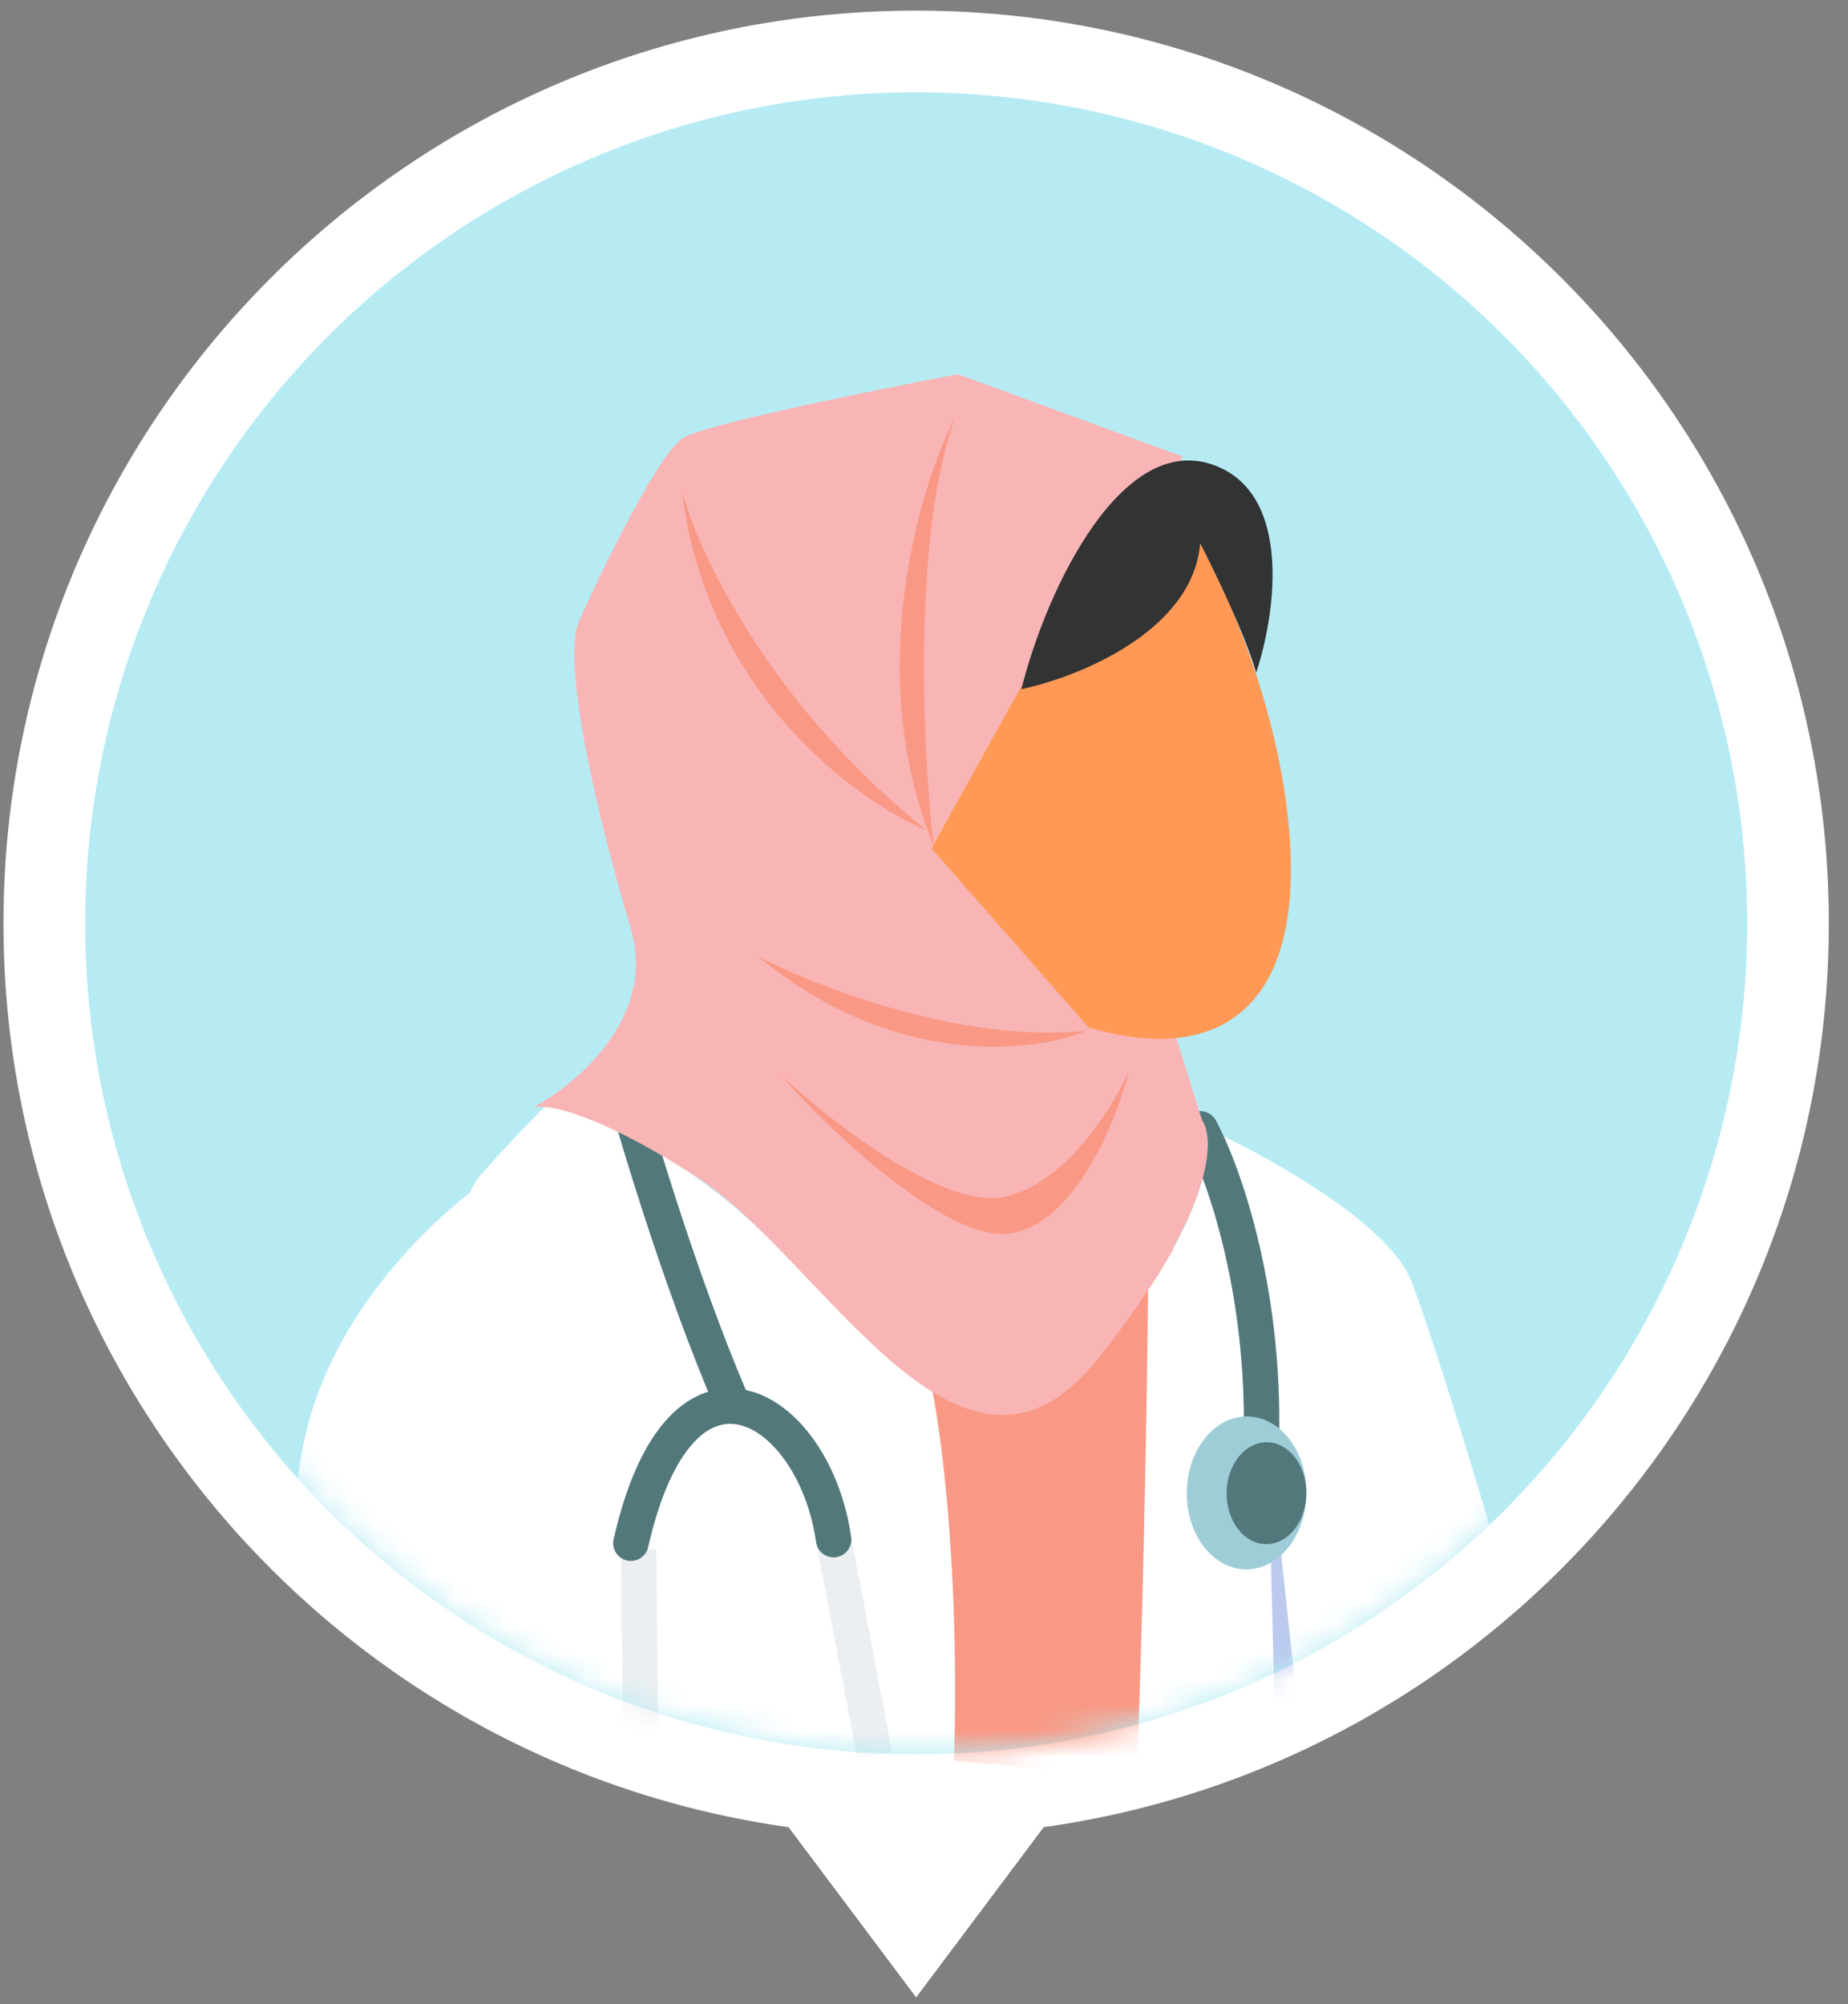 <svg width="71" height="77" viewBox="0 0 71 77" fill="none" xmlns="http://www.w3.org/2000/svg">
<rect x="0" y="0" width="71" height="77" fill="#808080" stroke="none"/>
<path d="M40.1 70.198C57.145 67.814 70.263 53.175 70.263 35.473C70.263 16.107 54.564 0.408 35.198 0.408C15.832 0.408 0.133 16.107 0.133 35.473C0.133 53.175 13.25 67.813 30.295 70.198L35.198 76.739L40.1 70.198Z" fill="white"/>
<circle cx="35.199" cy="35.474" r="31.928" fill="#B6EBF4"/>
<mask id="mask0_4629_28192" style="mask-type:alpha" maskUnits="userSpaceOnUse" x="3" y="3" width="65" height="65">
<circle cx="35.197" cy="35.472" r="31.928" fill="#FFD5D3"/>
</mask>
<g mask="url(#mask0_4629_28192)">
<path d="M42.517 87.119C45.482 71.86 45.578 54.626 45.256 47.917L33.74 50.055C36.858 57.31 33.847 77.172 31.951 86.196C35.356 86.69 40.414 87.017 42.517 87.119Z" fill="#F99985"/>
<path d="M54.197 49.162C53.264 46.883 48.333 44.217 45.984 43.169C47.154 44.399 45.222 47.938 44.11 49.555C44.048 55.804 43.782 69.925 43.211 76.416C42.641 82.907 35.067 114.109 31.352 128.899C34.393 129.173 37.991 127.871 39.41 127.186C43.539 110.743 46.89 88.998 48.049 80.181C49.052 80.322 51.588 80.619 53.71 80.685C60.266 81.046 60.881 72.221 60.288 69.501C59.696 66.781 55.363 52.011 54.197 49.162Z" fill="white"/>
<path d="M48.697 54.818L50.25 69.304L49.081 69.902L48.697 54.818Z" fill="#BBCAEE"/>
<path d="M36.13 75.329C37.329 64.223 36.343 55.697 35.699 52.822C34.972 52.227 33.924 51.904 29.626 47.657C26.188 44.26 22.498 42.714 21.082 42.365C20.677 42.762 19.587 43.872 18.474 45.137C17.082 46.719 18.724 48.986 19.303 52.91C19.882 56.833 19.472 69.324 15.072 75.829C11.552 81.032 -0.503 104.574 -6.09 115.694C4.103 123.376 18.372 127.083 24.233 127.977C27.698 115.055 34.93 86.436 36.13 75.329Z" fill="white"/>
<path d="M11.473 56.658C12.029 51.526 15.672 47.609 18.48 45.485C22.312 46.834 22.568 59.941 22.217 66.326L46.62 68.566L47.403 74.259C38.934 75.879 20.883 78.713 16.424 77.084C10.851 75.049 10.916 61.79 11.473 56.658Z" fill="white"/>
<path d="M51.403 68.012L46.501 69.49L47.426 73.405C50.645 73.271 50.997 71.713 51.556 71.149C52.002 70.699 53.019 70.905 53.471 71.065C56.048 72.475 57.755 71.688 58.286 71.119L51.403 68.012Z" fill="#FF9955"/>
<path fill-rule="evenodd" clip-rule="evenodd" d="M25.297 66.777L25.213 59.518L23.852 59.534L23.936 66.793L25.297 66.777Z" fill="#ECEFF1"/>
<path fill-rule="evenodd" clip-rule="evenodd" d="M45.787 42.771C45.457 42.951 45.336 43.365 45.516 43.695C46.35 45.225 48.038 49.914 47.759 55.93C47.742 56.306 48.032 56.624 48.408 56.641C48.783 56.659 49.102 56.368 49.119 55.993C49.41 49.725 47.664 44.789 46.711 43.043C46.531 42.713 46.117 42.591 45.787 42.771Z" fill="#52787C"/>
<path fill-rule="evenodd" clip-rule="evenodd" d="M23.553 40.254C23.189 40.35 22.973 40.723 23.069 41.086C23.698 43.46 25.453 49.371 27.447 54.042C27.594 54.388 27.994 54.549 28.34 54.401C28.686 54.254 28.847 53.854 28.699 53.508C26.741 48.922 25.006 43.082 24.385 40.737C24.289 40.374 23.916 40.157 23.553 40.254Z" fill="#52787C"/>
<ellipse rx="2.299" ry="2.938" transform="matrix(-1 -0.01 -0.01 1 47.894 57.357)" fill="#9FCDD7"/>
<ellipse rx="1.532" ry="1.958" transform="matrix(-1 -0.01 -0.01 1 48.658 57.368)" fill="#52787C"/>
<path d="M45.085 39.52L45.401 17.526L36.804 14.377C33.622 14.979 27.058 16.312 26.254 16.82C25.248 17.454 22.951 22.279 22.253 23.845C21.554 25.411 22.955 31.416 24.235 35.67C25.259 39.074 22.128 41.688 20.435 42.569C20.879 42.382 22.762 42.647 26.736 45.2C31.703 48.391 36.919 58.878 42.232 52.149C46.482 46.766 46.748 43.861 46.185 43.044L45.085 39.52Z" fill="#F9B5B5"/>
<path fill-rule="evenodd" clip-rule="evenodd" d="M34.276 67.308L32.7 59.022L31.363 59.277L32.938 67.562L34.276 67.308Z" fill="#ECEFF1"/>
<path d="M49.577 32.605C49.333 27.585 47.12 22.626 46.045 20.774L39.865 25.239L35.789 32.592L41.82 39.471C46.666 40.911 49.883 38.88 49.577 32.605Z" fill="#FF9955"/>
<path fill-rule="evenodd" clip-rule="evenodd" d="M30.212 56.181C30.762 56.983 31.184 58.052 31.353 59.248C31.406 59.62 31.75 59.879 32.123 59.827C32.495 59.774 32.754 59.429 32.702 59.057C32.506 57.671 32.013 56.4 31.335 55.411C30.665 54.432 29.768 53.67 28.741 53.424C27.665 53.166 26.577 53.508 25.67 54.478C24.789 55.419 24.07 56.95 23.575 59.139C23.492 59.505 23.723 59.87 24.089 59.953C24.456 60.036 24.82 59.806 24.903 59.439C25.372 57.363 26.018 56.099 26.664 55.408C27.283 54.746 27.886 54.619 28.424 54.748C29.012 54.889 29.656 55.368 30.212 56.181Z" fill="#52787C"/>
<path d="M48.263 25.843C47.838 24.368 46.651 21.916 46.11 20.875C45.828 24.259 41.414 26.02 39.242 26.477C40.195 22.641 43.154 16.414 46.778 17.923C49.677 19.13 48.976 23.706 48.263 25.843Z" fill="#323333"/>
<path d="M35.87 32.492C35.456 28.897 35.045 20.566 36.706 16.004C35.298 18.75 33.159 25.892 35.87 32.492Z" fill="#F99985"/>
<path d="M26.209 18.883C26.821 21.21 29.558 27.073 35.61 31.907C32.849 30.758 27.104 26.544 26.209 18.883Z" fill="#F99985"/>
<path d="M41.75 39.6C39.718 40.454 34.351 41.079 29.131 36.748C31.364 37.909 37.013 40.105 41.75 39.6Z" fill="#F99985"/>
<path d="M38.947 47.371C41.371 46.868 42.908 43.013 43.373 41.148C42.76 42.545 40.947 45.467 38.604 45.98C36.262 46.493 31.86 43.052 29.952 41.267C31.94 43.511 36.522 47.873 38.947 47.371Z" fill="#F99985"/>
<path d="M47.381 73.965C39.574 76.359 22.298 80.247 15.653 76.644C17.149 79.127 25.589 82.067 47.381 73.965Z" fill="#BBCAEE"/>
</g>
</svg>
